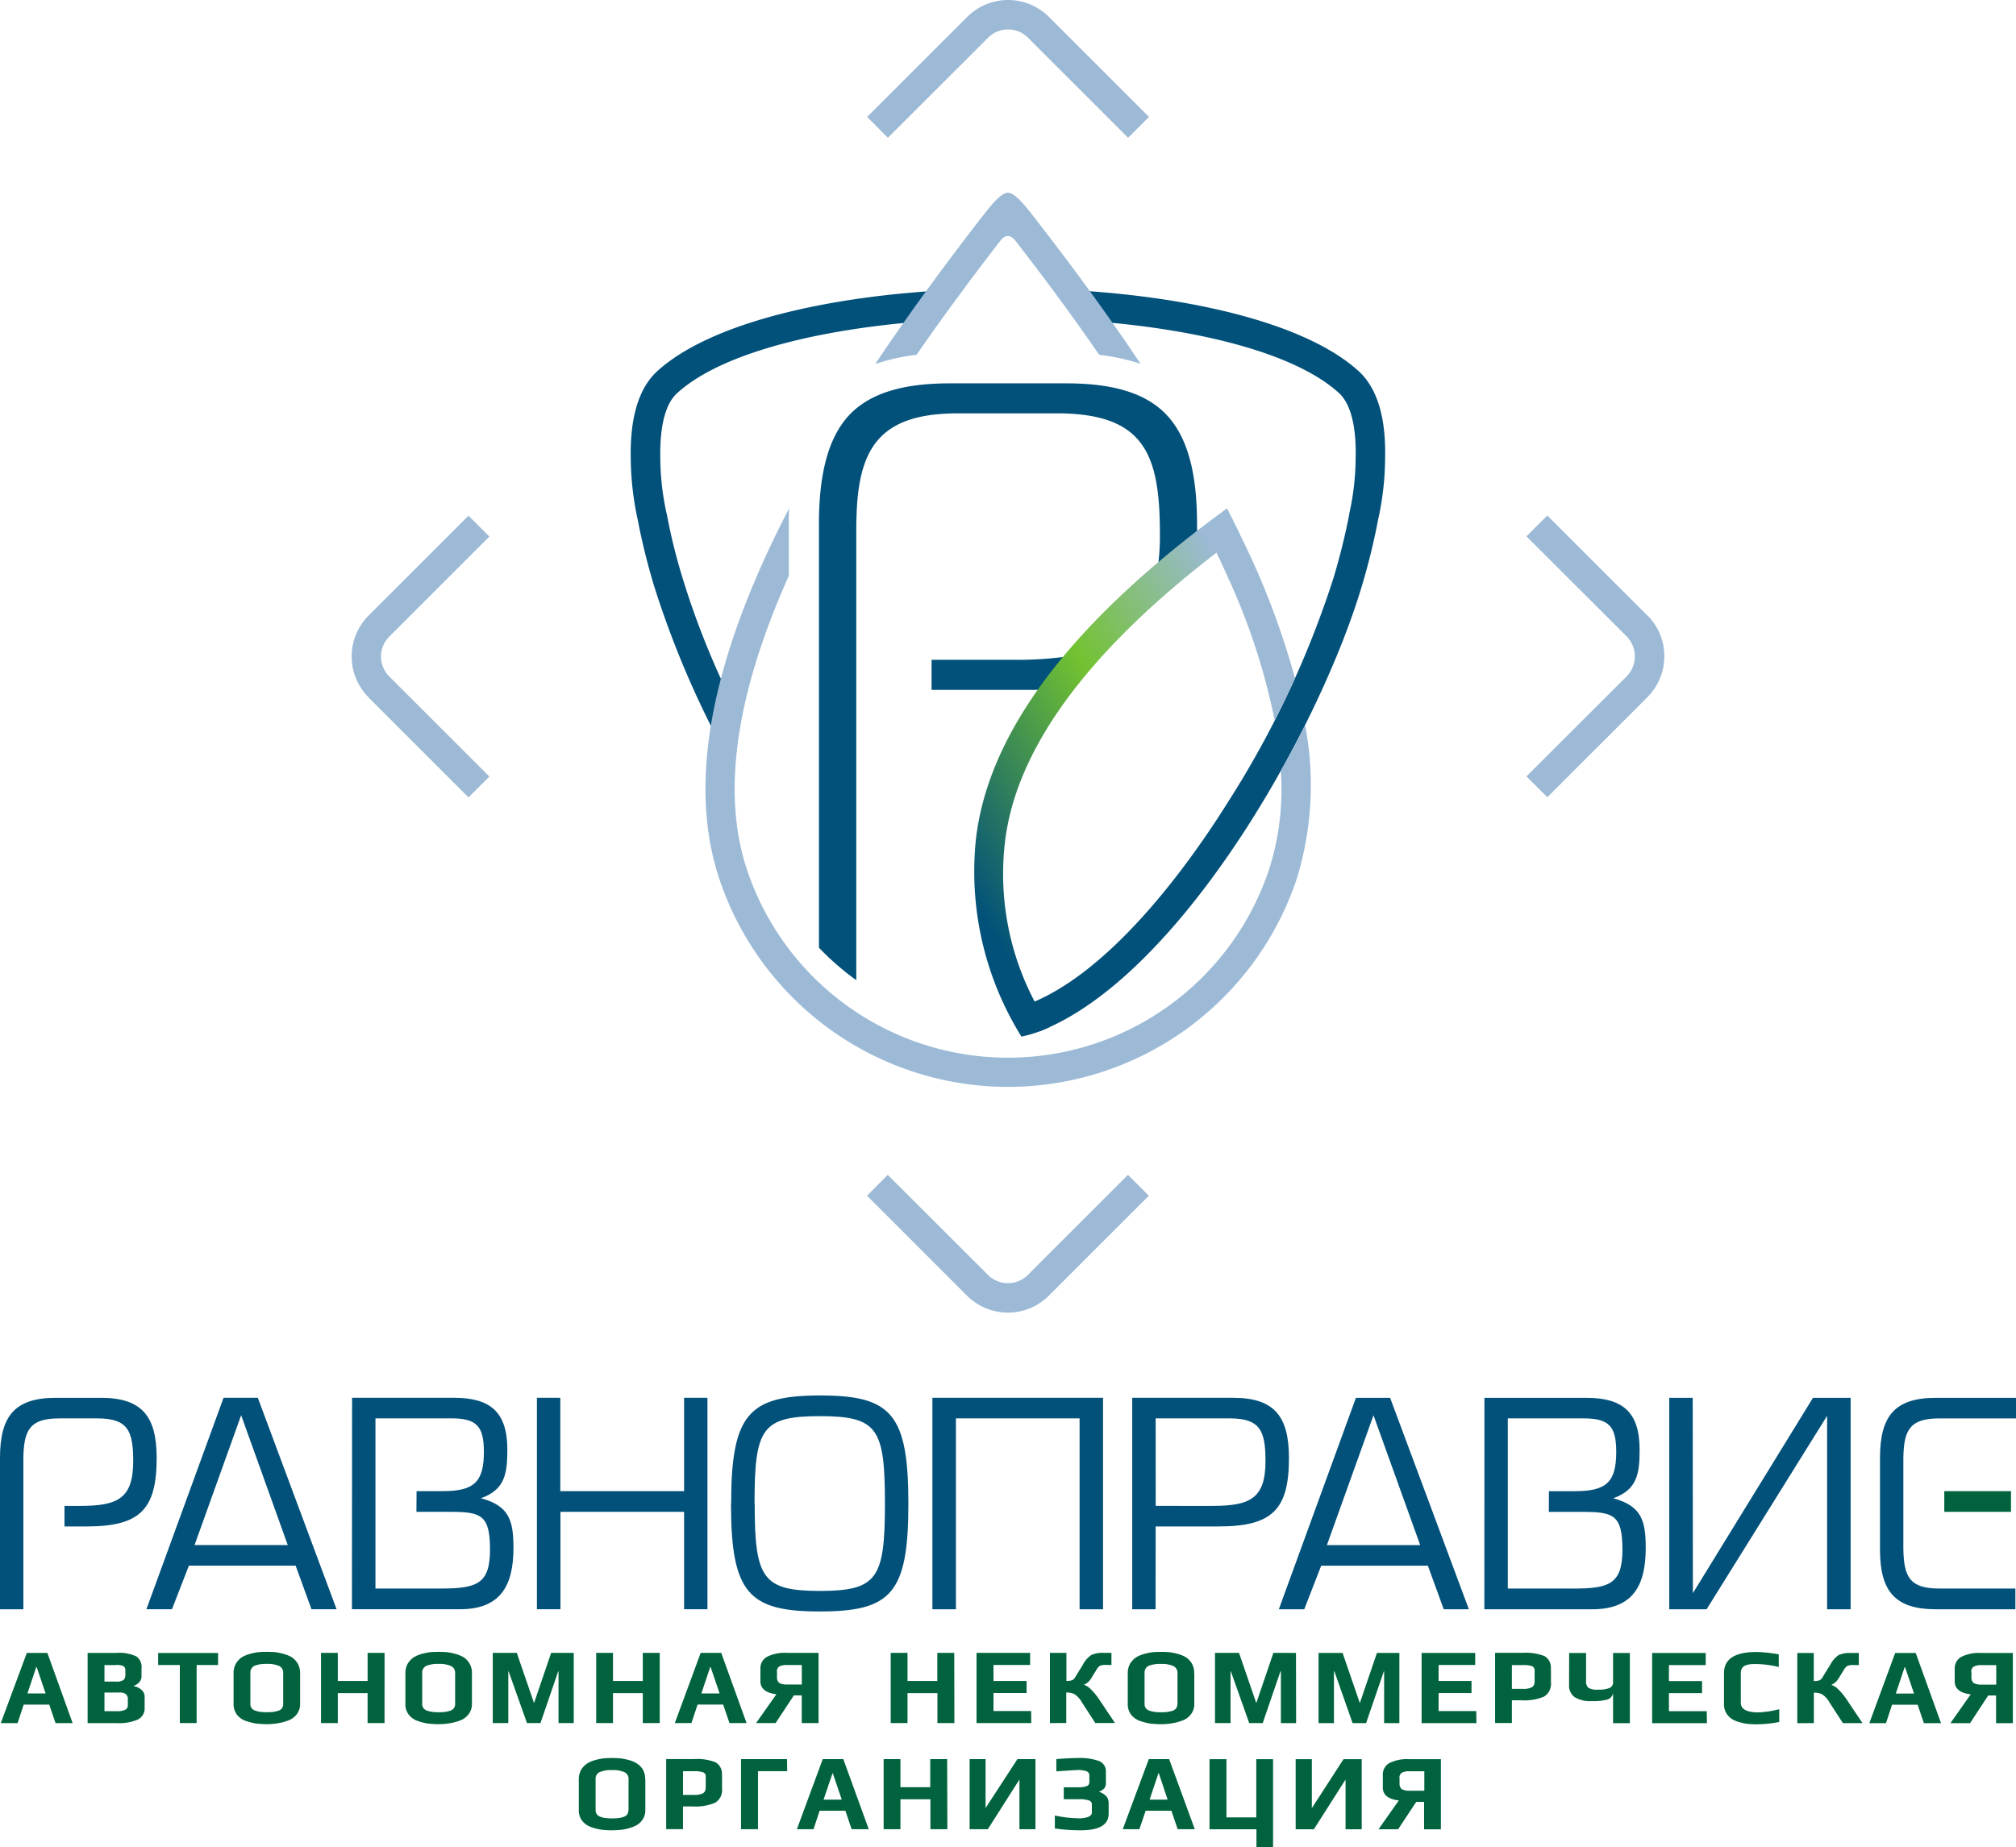 <svg id="Слой_x0020_1" xmlns="http://www.w3.org/2000/svg" xmlns:xlink="http://www.w3.org/1999/xlink" width="109.112" height="100" viewBox="0 0 109.112 100">
  <defs>
    <linearGradient id="linear-gradient" x1="0.91" y1="0.084" x2="0.228" y2="0.934" gradientUnits="objectBoundingBox">
      <stop offset="0" stop-color="#9cbad6"/>
      <stop offset="0.439" stop-color="#73c231"/>
      <stop offset="1" stop-color="#02517a"/>
    </linearGradient>
  </defs>
  <g id="_2490220548640" transform="translate(0 0)">
    <path id="Path_143" data-name="Path 143" d="M4021.174,1850.416c-1.12,1.028-1.469,2.786-1.435,4.7a16.148,16.148,0,0,0,.374,3.32,35.641,35.641,0,0,0,.883,3.584,50.792,50.792,0,0,0,3.906,9.163l.527-2.437a44.4,44.4,0,0,1-2.9-7.184,31.366,31.366,0,0,1-.841-3.422l-.009-.017v-.009a14.235,14.235,0,0,1-.34-2.989v-.042c-.017-1.044.077-2.726.917-3.482,2.463-2.242,8.008-3.549,14.079-3.94l1-1.656C4030.49,1846.314,4024.07,1847.783,4021.174,1850.416Zm20.686,35.742c7.516-2.921,15.082-16.16,17.459-24.142a35.727,35.727,0,0,0,.875-3.584,15.611,15.611,0,0,0,.374-3.32c.042-1.911-.306-3.668-1.435-4.7-2.769-2.522-8.781-3.983-15.3-4.373l1.163,1.69c5.672.458,10.742,1.749,13.069,3.864.832.756.934,2.438.909,3.482v.042a14.187,14.187,0,0,1-.34,2.989v.026c-.221,1.155-.51,2.3-.841,3.422a51.916,51.916,0,0,1-5.732,12.194c-2.335,3.736-6.564,9.4-10.946,10.988Z" transform="translate(-3985.602 -1830.322)" fill="#02517a" fill-rule="evenodd"/>
    <path id="Path_144" data-name="Path 144" d="M2278.49.661l5.418,5.418-1.13,1.129L2277.36,1.79a1.527,1.527,0,0,0-2.157,0l-5.426,5.418-1.121-1.129,5.418-5.418A3.132,3.132,0,0,1,2278.49.661ZM2274.066,69.9l-5.418-5.418,1.121-1.129,5.426,5.418a1.527,1.527,0,0,0,2.157,0l5.418-5.418,1.13,1.129-5.418,5.418A3.132,3.132,0,0,1,2274.066,69.9Zm-32.406-32.4,5.418,5.418,1.13-1.129-5.418-5.418a1.527,1.527,0,0,1,0-2.157l5.418-5.418-1.13-1.129-5.418,5.418A3.133,3.133,0,0,0,2241.66,37.49Zm69.226-4.424-5.418-5.418-1.129,1.129,5.426,5.418a1.544,1.544,0,0,1,0,2.157l-5.426,5.418,1.129,1.129,5.418-5.418A3.132,3.132,0,0,0,2310.887,33.066Z" transform="translate(-2221.722 0.25)" fill="#9cbad6" fill-rule="evenodd"/>
    <path id="Path_145" data-name="Path 145" d="M5225.1,2460.593h5.257c.366,0,.756-.008,1.164-.017.094-.162.2-.323.3-.493a10.9,10.9,0,0,1,.985-1.35,20.187,20.187,0,0,1-3.388.229H5225.1Zm14.318-7.065c.042-.628.051-1.248.051-1.817,0-2.021-.221-4.594-1.74-6.1-1.368-1.368-3.542-1.614-5.384-1.614h-6.215c-1.834,0-4.009.246-5.385,1.614-1.418,1.409-1.707,3.761-1.74,5.706v23.233a14.672,14.672,0,0,0,2.021,1.758V2451.7c.025-1.554.136-3.524,1.249-4.721,1.079-1.172,2.827-1.358,4.322-1.358h5.283c4.737,0,5.578,2.2,5.578,6.521a11.637,11.637,0,0,1-.3,2.811C5238.183,2454.25,5239.032,2453.748,5239.415,2453.528Z" transform="translate(-5174.681 -2423.244)" fill="#02517a" fill-rule="evenodd"/>
    <path id="Path_146" data-name="Path 146" d="M4512.756,1277.4a16.476,16.476,0,0,1-15.643-11.328c-1.944-5.927.247-13.145,3.8-19.99-.008.179-.016.357-.016.527v3.125c-2.268,5.069-3.89,10.946-2.285,15.846a14.892,14.892,0,0,0,28.294,0,14.269,14.269,0,0,0,.62-5.291c.467-.824.9-1.647,1.317-2.471a17.318,17.318,0,0,1-.434,8.254A16.476,16.476,0,0,1,4512.756,1277.4Zm14.436-19.846a35.117,35.117,0,0,0-2.412-7.481l-.085-.17-.017-.051-.093-.212-.026-.051c-.348-.773-.713-1.52-1.078-2.25l1.129-1.257h0l.153.306.008.017h0c.051.1.1.2.153.3l.008.025.009.017.11.221.026.042.042.085.026.042.018.051.025.043.017.042.109.221.018.043a42.352,42.352,0,0,1,2.963,7.753C4527.94,1256.055,4527.575,1256.811,4527.192,1257.558Zm-21.612-19.294c2.013-3.015,4.084-5.783,5.9-8.127.731-.934,1.062-1.138,1.274-1.138s.552.2,1.274,1.138c1.826,2.344,3.9,5.112,5.909,8.127a11.072,11.072,0,0,0-2.241-.492c-1.435-2.089-2.947-4.127-4.5-6.131-.2-.255-.34-.3-.442-.3s-.246.042-.442.3c-1.545,2-3.057,4.042-4.5,6.131A10.9,10.9,0,0,0,4505.581,1238.265Z" transform="translate(-4458.204 -1218.561)" fill="#9cbad6" fill-rule="evenodd"/>
    <path id="Path_147" data-name="Path 147" d="M6210.813,3269.592a16.909,16.909,0,0,1-2.462-10.683c.781-6.793,6.725-12.916,13.587-17.909l.721,1.452c-.094.068-.314.2-.407.28-5.258,3.9-11.575,9.749-12.331,16.355a14.828,14.828,0,0,0,2.429,9.986h0A6.37,6.37,0,0,1,6210.813,3269.592Z" transform="translate(-6155.531 -3213.476)" fill-rule="evenodd" fill="url(#linear-gradient)"/>
    <path id="Path_148" data-name="Path 148" d="M3.49,8903.091H4.679c2.913,0,3.8-.926,3.8-3.71,0-2.277-.815-3.254-3.023-3.254H3.023c-2.216,0-3.023.977-3.023,3.254H0v8.194H1.265v-8.194c.025-1.513.348-2.14,1.945-2.14H5.273c1.647,0,1.936.672,1.936,2.309,0,2.047-.849,2.429-2.9,2.429H3.49Zm99.525-1.909v-1.8h0c.025-1.513.348-2.14,1.945-2.14h4.153v-1.114h-4.339c-2.216,0-3.023.977-3.023,3.254v4.992h0c.008,2.234.824,3.2,3.023,3.2h4.305v-1.122H104.96c-1.6,0-1.919-.629-1.945-2.14h0v-3.132Zm-11.4-5.055H90.345v11.448h2.021l6.522-10.472v10.472h1.274v-11.448H98.124l-6.5,10.575Zm-7.787,6.175h1.843c1.664,0,2.14.178,2.14,2.046s-.722,2.105-2.675,2.105H81.607v-9.212h4.11c1.376,0,1.758.433,1.758,1.816,0,1.638-.535,2.124-2.233,2.124h-1.41Zm-3.49,5.273h5.834c2.2,0,2.9-1.273,2.9-3.32,0-1.511-.246-2.276-1.758-2.691,1.3-.459,1.427-1.343,1.427-2.625,0-2.064-.934-2.812-2.9-2.812H80.342Zm-11.124,0h1.376l.917-2.361h5.774l.858,2.361H79.5l-4.263-11.448H73.387Zm7.651-3.475H71.816l2.522-7.029Zm-14.317-1.01h3.414c2.913,0,3.8-.926,3.8-3.71,0-2.277-.815-3.254-3.023-3.254h-5.46v11.448h1.265Zm0-5.85h4.008c1.647,0,1.936.672,1.936,2.309,0,2.047-.849,2.429-2.9,2.429H62.551Zm-12.084-1.114v11.448h1.274v-10.334h6.692v10.334H59.7v-11.448Zm-10.9,5.732c0,4.857.968,5.835,4.8,5.835,3.872,0,4.8-.978,4.8-5.835S48.242,8896,44.4,8896C40.54,8896,39.572,8896.987,39.572,8901.859Zm1.274,0c0-4.067.382-4.738,3.541-4.738,3.134,0,3.516.671,3.516,4.738,0,4.034-.4,4.723-3.516,4.723S40.846,8905.894,40.846,8901.859Zm-10.513-.678v-5.055H29.059v11.448h1.274V8902.3h6.692v5.273H38.29v-11.448H37.025v5.055Zm-7.787,1.12h1.843c1.664,0,2.14.178,2.14,2.046s-.722,2.105-2.675,2.105H20.321v-9.212h4.11c1.376,0,1.758.433,1.758,1.816,0,1.638-.535,2.124-2.233,2.124h-1.41Zm-3.49,5.273H24.89c2.2,0,2.9-1.273,2.9-3.32,0-1.511-.246-2.276-1.758-2.691,1.3-.459,1.427-1.343,1.427-2.625,0-2.064-.934-2.812-2.9-2.812H19.056Zm-11.124,0H9.307l.917-2.361H16l.858,2.361h1.359l-4.263-11.448H12.1Zm7.651-3.475H10.53l2.522-7.029Z" transform="translate(0 -8820.454)" fill="#02517a"/>
    <path id="Path_149" data-name="Path 149" d="M12392,9507.119h3.61V9506H12392Z" transform="translate(-12286.769 -9425.274)" fill="#00633d"/>
    <path id="Path_150" data-name="Path 150" d="M8.889,10534.854H7.964l-.34-1H6.24l-.331,1H5l1.41-3.8H7.522Zm-1.461-1.605-.484-1.426H6.919l-.476,1.426Zm5.358.172v.585a.676.676,0,0,1-.382.661,2.558,2.558,0,0,1-1.121.188H9.7v-3.8h1.537a2.182,2.182,0,0,1,1.1.188.688.688,0,0,1,.28.628v.467a.449.449,0,0,1-.127.307.636.636,0,0,1-.289.187v.024a.768.768,0,0,1,.4.187A.488.488,0,0,1,12.787,10533.421Zm-1.045-1.2v-.188a.3.3,0,0,0-.085-.254.781.781,0,0,0-.433-.068h-.611v.893h.628a.609.609,0,0,0,.408-.088A.381.381,0,0,0,11.743,10532.224Zm.136,1.662v-.3a.349.349,0,0,0-.11-.3.609.609,0,0,0-.382-.084h-.773v1.009h.645a1.028,1.028,0,0,0,.476-.075A.266.266,0,0,0,11.878,10533.886Zm4.883-2.173H15.6v3.142h-.909v-3.142H13.517v-.654h3.244Zm4.441.44v1.666a.9.9,0,0,1-.17.543,1.006,1.006,0,0,1-.459.348,2.8,2.8,0,0,1-.569.153,3.641,3.641,0,0,1-.611.052c-.2,0-.391-.019-.569-.033a3.539,3.539,0,0,1-.569-.146,1.03,1.03,0,0,1-.476-.341.934.934,0,0,1-.178-.576v-1.666a1.03,1.03,0,0,1,.127-.516,1.107,1.107,0,0,1,.314-.341,1.77,1.77,0,0,1,.45-.187,2.994,2.994,0,0,1,.467-.094c.136-.01.28-.016.433-.016s.306.006.442.016a2.814,2.814,0,0,1,.467.094,1.837,1.837,0,0,1,.459.187,1.107,1.107,0,0,1,.314.341A1.007,1.007,0,0,1,21.2,10532.153Zm-.917,1.666v-1.675a.39.39,0,0,0-.221-.381,1.518,1.518,0,0,0-.662-.11,1.7,1.7,0,0,0-.671.1.406.406,0,0,0-.221.39v1.675a.37.37,0,0,0,.076.238.413.413,0,0,0,.221.136,1.674,1.674,0,0,0,.272.059c.093.009.2.017.323.017s.238-.008.331-.017a1.674,1.674,0,0,0,.272-.059.389.389,0,0,0,.212-.136A.366.366,0,0,0,20.285,10533.819Zm5.486,1.035h-.917v-1.621H23.241v1.621h-.909v-3.8h.909v1.521h1.613v-1.521h.917Zm4.73-2.7v1.666a.9.9,0,0,1-.17.543,1.006,1.006,0,0,1-.459.348,2.8,2.8,0,0,1-.569.153,3.566,3.566,0,0,1-.611.052c-.2,0-.391-.019-.569-.033a3.539,3.539,0,0,1-.569-.146,1.076,1.076,0,0,1-.476-.341.934.934,0,0,1-.178-.576v-1.666a1.03,1.03,0,0,1,.127-.516,1.13,1.13,0,0,1,.323-.341,1.7,1.7,0,0,1,.442-.187,2.994,2.994,0,0,1,.467-.094c.136-.01.28-.016.433-.016s.306.006.442.016a2.9,2.9,0,0,1,.476.094,1.91,1.91,0,0,1,.45.187,1,1,0,0,1,.442.856Zm-.909,1.666v-1.675a.4.4,0,0,0-.229-.381,1.494,1.494,0,0,0-.662-.11,1.627,1.627,0,0,0-.662.1.4.4,0,0,0-.229.39v1.675a.37.37,0,0,0,.076.238.413.413,0,0,0,.221.136,1.591,1.591,0,0,0,.28.059,3.144,3.144,0,0,0,.645,0,1.675,1.675,0,0,0,.272-.059.389.389,0,0,0,.212-.136A.37.37,0,0,0,29.592,10533.819Zm6.42,1.035h-.824v-2.8h-.017l-.96,2.8h-.73l-.994-2.8h-.017v2.8h-.841v-3.8h1.3l.934,2.718.926-2.718h1.223Zm4.654,0h-.917v-1.621H38.135v1.621h-.909v-3.8h.909v1.521h1.613v-1.521h.917Zm4.7,0h-.926l-.34-1H42.712l-.331,1h-.9l1.4-3.8h1.112Zm-1.461-1.605-.484-1.426h-.025l-.476,1.426Zm3.032,1.605H45.88l1.1-1.562c-.577-.067-.866-.306-.866-.7v-.671a.7.7,0,0,1,.357-.654,2.1,2.1,0,0,1,1.078-.213H49.26v3.8h-.909v-1.5h-.425Zm.076-2.777v.273a.4.4,0,0,0,.119.33.855.855,0,0,0,.442.086h.781v-1.054H47.57a.871.871,0,0,0-.433.077A.305.305,0,0,0,47.009,10532.077Zm9.6,2.777h-.917v-1.621H54.075v1.621h-.909v-3.8h.909v1.521h1.613v-1.521h.917Zm4.161,0H57.811v-3.8h2.9v.654H58.728v.866H60.52v.654H58.728v.975h2.038Zm1.011,0v-3.8h.892v1.521a.923.923,0,0,0,.314-.043.43.43,0,0,0,.17-.18l.408-.66a1.434,1.434,0,0,1,.45-.52,1.415,1.415,0,0,1,.679-.118h.416v.654h-.246a.921.921,0,0,0-.374.042.7.7,0,0,0-.212.255l-.238.384a.984.984,0,0,1-.2.254.93.93,0,0,1-.229.137.884.884,0,0,1,.382.244,3.367,3.367,0,0,1,.476.586l.832,1.24H64.239l-.722-1.113a1.286,1.286,0,0,0-.391-.439.837.837,0,0,0-.459-.094v1.646Zm7.813-2.7v1.666a.9.9,0,0,1-.17.543,1.006,1.006,0,0,1-.459.348,2.8,2.8,0,0,1-.569.153,3.566,3.566,0,0,1-.611.052c-.2,0-.391-.019-.569-.033a3.539,3.539,0,0,1-.569-.146,1.076,1.076,0,0,1-.476-.341.934.934,0,0,1-.178-.576v-1.666a1.03,1.03,0,0,1,.127-.516,1.13,1.13,0,0,1,.323-.341,1.7,1.7,0,0,1,.442-.187,2.994,2.994,0,0,1,.467-.094c.136-.01.28-.016.433-.016s.306.006.442.016a2.9,2.9,0,0,1,.476.094,1.91,1.91,0,0,1,.45.187,1.107,1.107,0,0,1,.314.341A1.007,1.007,0,0,1,69.589,10532.153Zm-.909,1.666v-1.675a.4.4,0,0,0-.229-.381,1.518,1.518,0,0,0-.662-.11,1.7,1.7,0,0,0-.671.1.406.406,0,0,0-.221.39v1.675a.37.37,0,0,0,.076.238.413.413,0,0,0,.221.136,1.674,1.674,0,0,0,.272.059c.093.009.2.017.331.017a3.148,3.148,0,0,0,.323-.017,1.675,1.675,0,0,0,.272-.059.389.389,0,0,0,.212-.136A.37.37,0,0,0,68.681,10533.819Zm6.42,1.035h-.824v-2.8H74.26l-.96,2.8h-.73l-.994-2.8h-.017v2.8h-.841v-3.8h1.3l.934,2.718.926-2.718H75.1Zm5.588,0h-.824v-2.8h-.017l-.96,2.8h-.73l-.985-2.8h-.025v2.8h-.832v-3.8h1.3l.934,2.718.926-2.718h1.214Zm4.17,0H81.9v-3.8h2.9v.654H82.82v.866H84.6v.654H82.82v.975h2.038Zm4.034-2.92v.713a.806.806,0,0,1-.374.773,2.775,2.775,0,0,1-1.24.2h-.5v1.23h-.909v-3.8h1.52a2.754,2.754,0,0,1,1.155.178A.712.712,0,0,1,88.891,10531.935Zm-.883.688v-.612a.24.24,0,0,0-.144-.238,1.45,1.45,0,0,0-.518-.059h-.569V10533h.577a.992.992,0,0,0,.5-.086A.3.3,0,0,0,88.008,10532.622Zm1.868-1.563h.917v1.521a.438.438,0,0,0,.127.364.914.914,0,0,0,.526.1,1.5,1.5,0,0,0,.62-.093.328.328,0,0,0,.187-.323v-1.57h.909v3.8h-.909v-1.63a.448.448,0,0,1-.3.348,2.723,2.723,0,0,1-.832.086,1.625,1.625,0,0,1-.96-.22.779.779,0,0,1-.289-.672Zm7.456,3.8H94.377v-3.8h2.9v.654H95.286v.866h1.792v.654H95.286v.975h2.047Zm3.915-.066a6.459,6.459,0,0,1-1.231.127c-.153,0-.306-.01-.442-.019a2.4,2.4,0,0,1-.459-.093,1.464,1.464,0,0,1-.433-.177,1.018,1.018,0,0,1-.306-.326.88.88,0,0,1-.119-.481v-1.675q0-1.143,1.758-1.144a8.042,8.042,0,0,1,1.206.126v.688a5.3,5.3,0,0,0-1.2-.161c-.127,0-.238,0-.323.009a1.022,1.022,0,0,0-.263.06.383.383,0,0,0-.2.152.485.485,0,0,0-.068.264v1.612c0,.34.314.519.943.519a5.553,5.553,0,0,0,1.138-.17Zm.977.066v-3.8h.892v1.521a.924.924,0,0,0,.314-.043.43.43,0,0,0,.17-.18l.408-.66a1.516,1.516,0,0,1,.442-.52,1.479,1.479,0,0,1,.688-.118h.416v.654h-.246a.921.921,0,0,0-.374.042.7.7,0,0,0-.212.255l-.238.384a.983.983,0,0,1-.2.254.873.873,0,0,1-.221.137.935.935,0,0,1,.382.244,3.366,3.366,0,0,1,.476.586l.832,1.24h-1.061l-.722-1.113a1.286,1.286,0,0,0-.391-.439.875.875,0,0,0-.459-.094v1.646Zm7.779,0h-.926l-.34-1h-1.384l-.331,1h-.9l1.4-3.8h1.112Zm-1.461-1.605-.484-1.426h-.025l-.476,1.426Zm3.032,1.605H110.52l1.1-1.562c-.577-.067-.866-.306-.866-.7v-.671a.71.71,0,0,1,.348-.654,2.153,2.153,0,0,1,1.087-.213H113.9v3.8h-.909v-1.5h-.425Zm.076-2.777v.273a.4.4,0,0,0,.119.33.855.855,0,0,0,.442.086h.781v-1.054h-.781a.871.871,0,0,0-.433.077A.305.305,0,0,0,111.649,10532.077Zm-71.773,5.817v1.665a.9.9,0,0,1-.17.543,1,1,0,0,1-.459.349,2.826,2.826,0,0,1-.569.161,4.912,4.912,0,0,1-.611.041,3.9,3.9,0,0,1-.569-.033,3.163,3.163,0,0,1-.569-.145,1.08,1.08,0,0,1-.476-.339.933.933,0,0,1-.178-.577v-1.665a1.04,1.04,0,0,1,.127-.518,1.069,1.069,0,0,1,.314-.331,1.507,1.507,0,0,1,.45-.194,2.885,2.885,0,0,1,.467-.094c.136-.009.28-.018.433-.018s.306.009.442.018a2.968,2.968,0,0,1,.476.094,1.609,1.609,0,0,1,.45.194.98.98,0,0,1,.314.331A1.02,1.02,0,0,1,39.876,10537.895Zm-.909,1.665v-1.673a.394.394,0,0,0-.229-.383,1.549,1.549,0,0,0-.662-.109,1.567,1.567,0,0,0-.671.109.386.386,0,0,0-.221.383v1.673a.371.371,0,0,0,.076.239.406.406,0,0,0,.221.135,1.125,1.125,0,0,0,.272.06c.093.008.2.016.331.016s.229-.008.323-.016a1.125,1.125,0,0,0,.272-.06.383.383,0,0,0,.212-.135A.371.371,0,0,0,38.968,10539.56Zm5.061-1.886v.722a.8.8,0,0,1-.374.766,2.747,2.747,0,0,1-1.231.2h-.51v1.23h-.909v-3.795h1.52a2.712,2.712,0,0,1,1.155.178A.71.71,0,0,1,44.029,10537.674Zm-.883.688v-.6a.237.237,0,0,0-.136-.246,1.5,1.5,0,0,0-.526-.06h-.569v1.283H42.5a1.036,1.036,0,0,0,.5-.086A.306.306,0,0,0,43.146,10538.362Zm4.407-.909H45.982v3.142h-.917v-3.795h2.488Zm4.416,3.142h-.926l-.34-1H49.319l-.331,1h-.9l1.4-3.795H50.6Zm-1.461-1.6-.484-1.426h-.017l-.484,1.426Zm5.715,1.6h-.917v-1.621H53.692v1.621h-.909v-3.795h.909v1.521h1.613v-1.521h.917Zm2.191,0h-.985v-3.795H58.3v2.65l1.724-2.65H61v3.795h-.866v-2.692Zm6.539-1.47v.629c0,.6-.5.9-1.52.9a9.527,9.527,0,0,1-1.393-.1v-.7a6.732,6.732,0,0,0,1.282.152,1.424,1.424,0,0,0,.543-.084c.119-.06.178-.136.178-.22v-.442a.211.211,0,0,0-.161-.222,1.6,1.6,0,0,0-.552-.067h-.807v-.646h.807a1.063,1.063,0,0,0,.442-.067.21.21,0,0,0,.136-.212v-.356a.233.233,0,0,0-.144-.229,1.3,1.3,0,0,0-.543-.067c-.042,0-.416.024-1.1.067v-.662c.526-.042.934-.06,1.2-.06a3.126,3.126,0,0,1,1.1.16.593.593,0,0,1,.382.586v.63a.4.4,0,0,1-.11.289.732.732,0,0,1-.263.161C64.774,10538.692,64.953,10538.879,64.953,10539.125Zm4.662,1.47h-.926l-.34-1H66.965l-.34,1h-.9l1.41-3.795h1.1Zm-1.469-1.6-.476-1.426h-.025l-.476,1.426Zm4.806,2.581v-.977H70.421v-3.795h.917v3.151h1.613v-3.151h.909v4.771Zm3.108-.977h-.985v-3.795h.875v2.65l1.715-2.65h.985v3.795h-.875v-2.692Zm4.56,0H79.567l1.1-1.562c-.577-.067-.866-.3-.866-.694v-.672a.706.706,0,0,1,.348-.653,2.133,2.133,0,0,1,1.087-.213h1.707v3.795h-.909v-1.484h-.425Zm.076-2.775v.271a.4.4,0,0,0,.119.331.83.83,0,0,0,.433.086h.79v-1.054h-.79a.866.866,0,0,0-.425.077A.313.313,0,0,0,80.7,10537.819Z" transform="translate(-4.958 -10441.571)" fill="#00633d"/>
  </g>
</svg>
